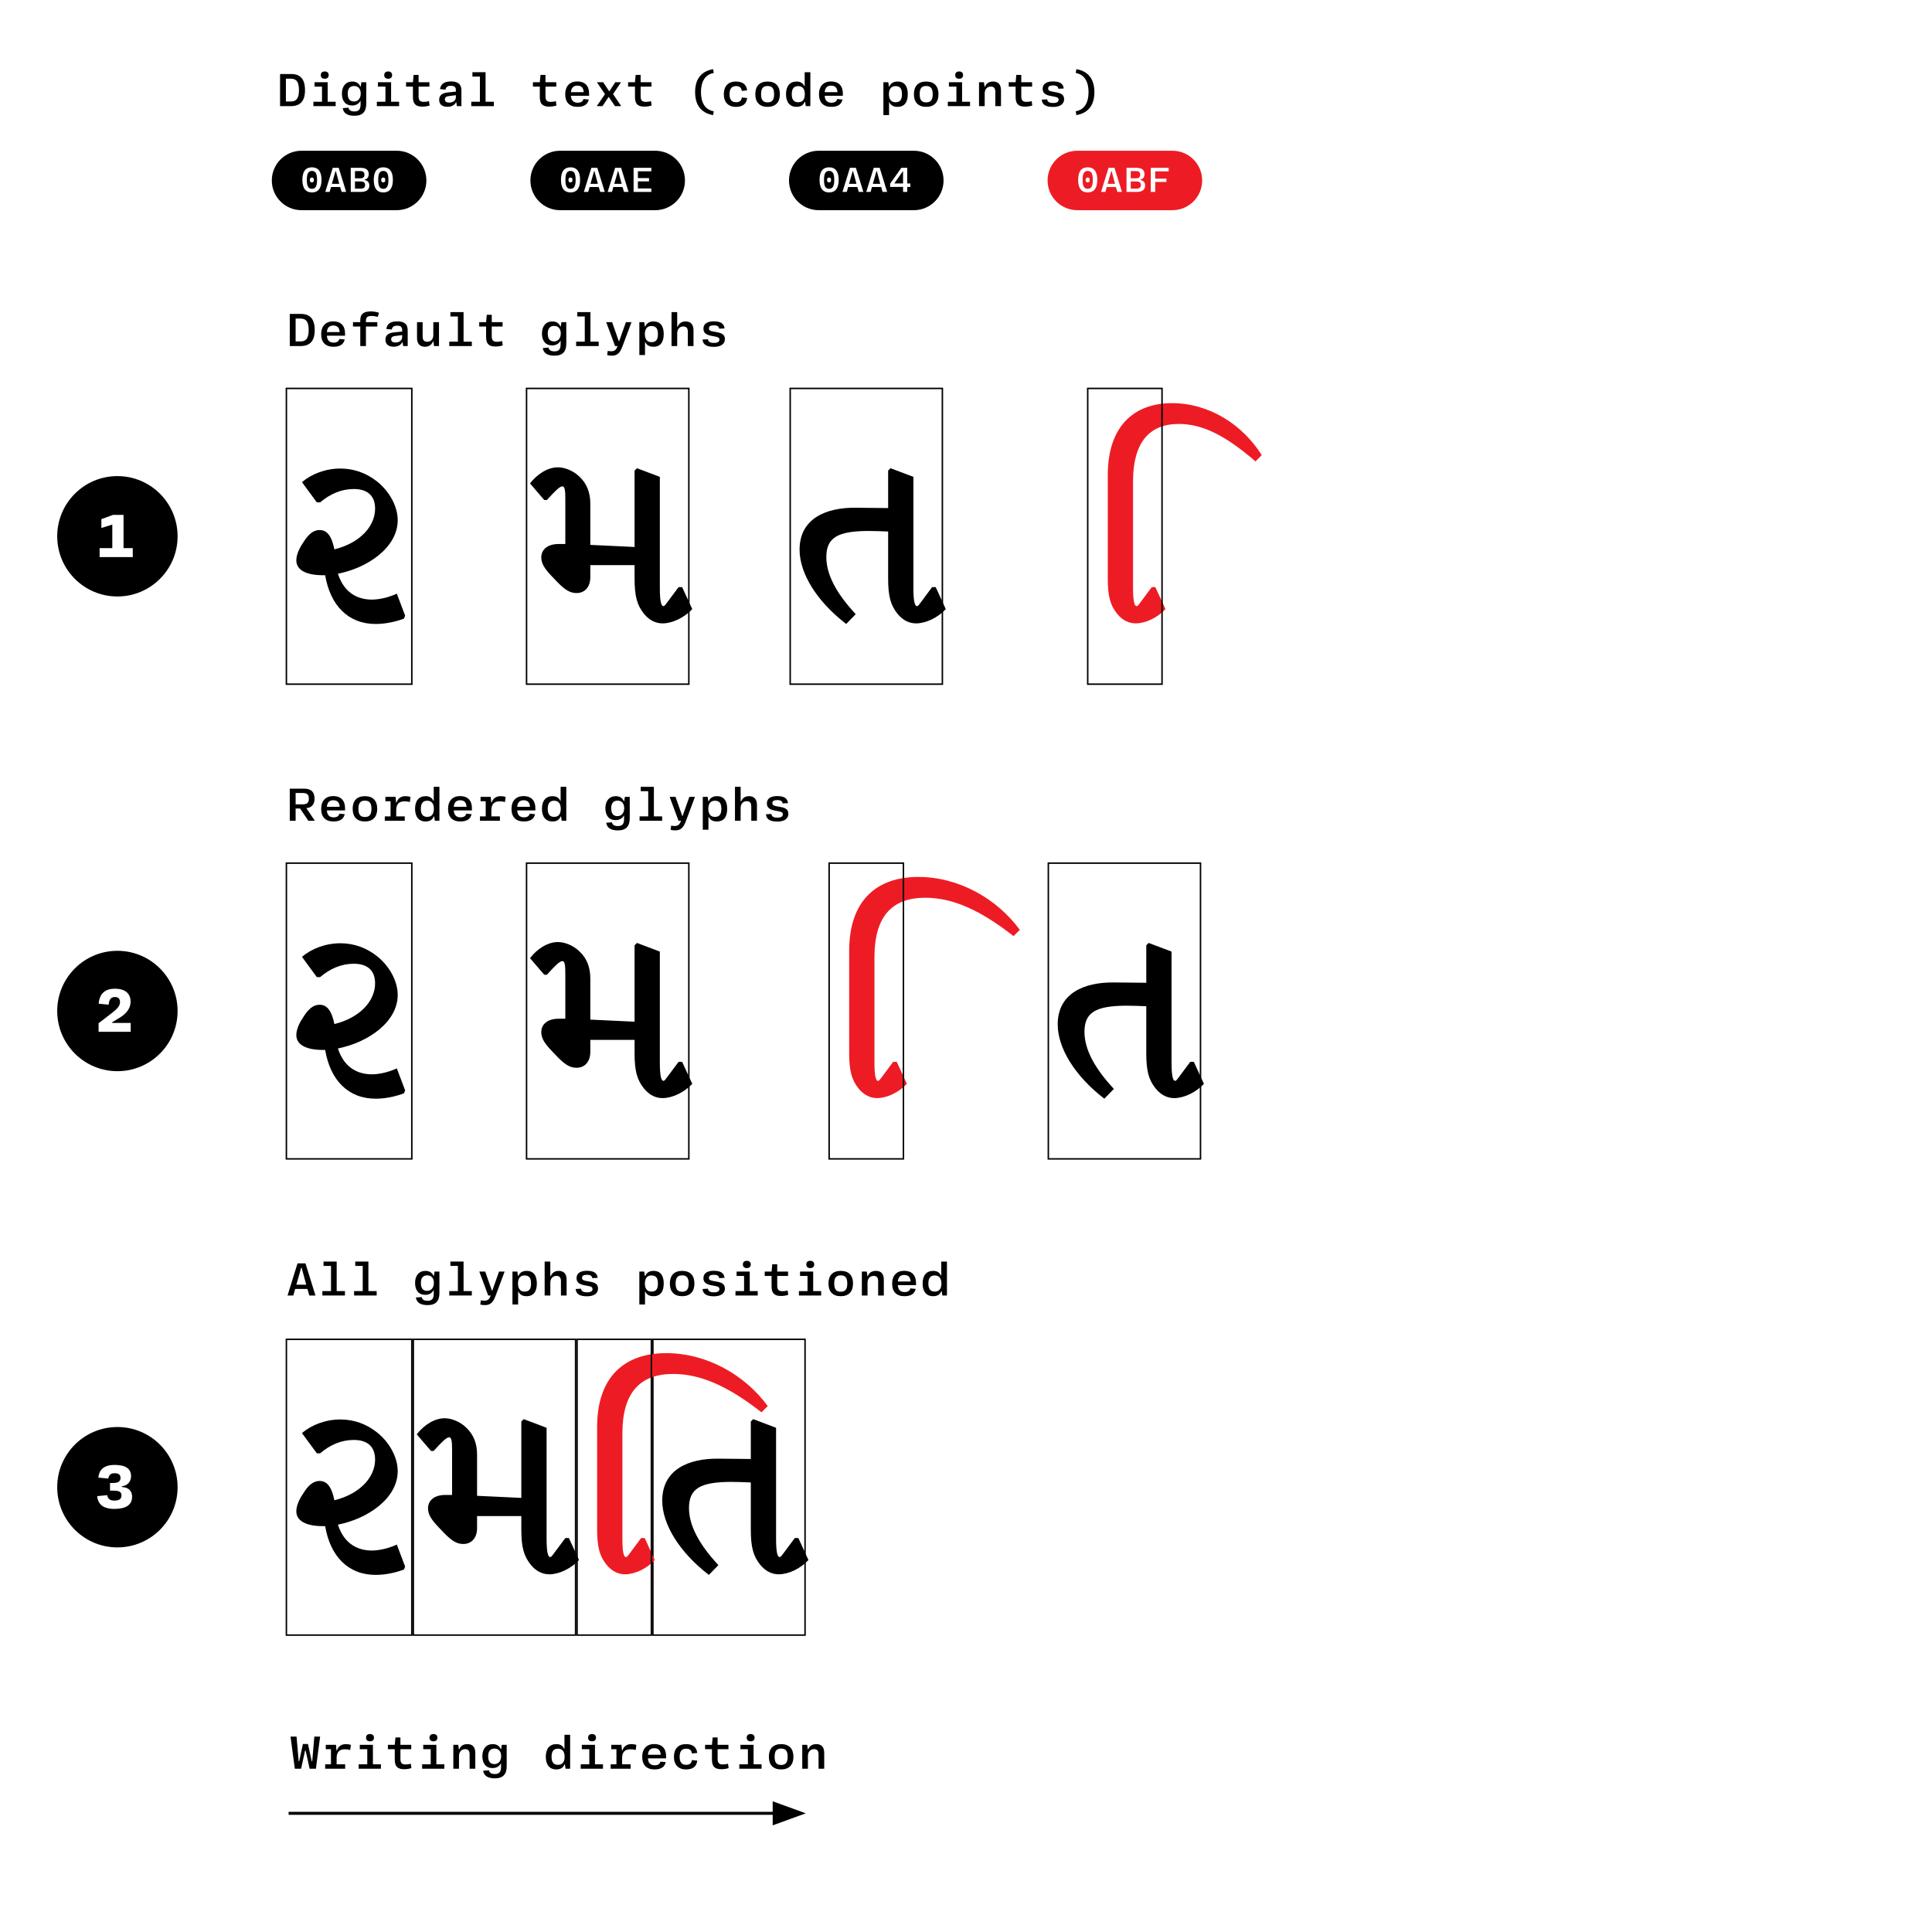 <?xml version="1.0" encoding="UTF-8"?>
<svg xmlns="http://www.w3.org/2000/svg" xmlns:xlink="http://www.w3.org/1999/xlink" width="650pt" height="650pt" viewBox="0 0 650 650" version="1.1">
<defs>
<g>
<symbol overflow="visible" id="glyph0-0">
<path style="stroke:none;" d="M 1.219 0 L 6.781 0 L 6.781 -8.109 L 1.219 -8.109 Z M 3.984 -4.531 L 2.141 -7.562 L 5.859 -7.562 Z M 1.828 -1.016 L 1.828 -7.078 L 3.641 -4.031 Z M 6.172 -1.016 L 4.328 -4.062 L 6.172 -7.078 Z M 2.141 -0.547 L 4.016 -3.594 L 5.859 -0.547 Z M 2.141 -0.547 "/>
</symbol>
<symbol overflow="visible" id="glyph0-1">
<path style="stroke:none;" d="M 4 0.172 C 6.047 0.172 7.219 -1.172 7.219 -4.062 C 7.219 -6.938 6.047 -8.281 4 -8.281 C 1.938 -8.281 0.781 -6.938 0.781 -4.062 C 0.781 -1.172 1.938 0.172 4 0.172 Z M 4 -1.047 C 2.75 -1.047 2.281 -1.984 2.281 -4.062 C 2.281 -6.125 2.75 -7.062 4 -7.062 C 5.234 -7.062 5.719 -6.125 5.719 -4.062 C 5.719 -1.984 5.234 -1.047 4 -1.047 Z M 3.984 -3.203 C 4.453 -3.203 4.656 -3.516 4.656 -4.016 C 4.656 -4.531 4.453 -4.844 3.984 -4.844 C 3.5 -4.844 3.297 -4.531 3.297 -4.016 C 3.297 -3.516 3.5 -3.203 3.984 -3.203 Z M 3.984 -3.203 "/>
</symbol>
<symbol overflow="visible" id="glyph0-2">
<path style="stroke:none;" d="M 5.984 0 L 7.516 0 L 5 -8.109 L 3 -8.109 L 0.484 0 L 1.938 0 L 2.406 -1.656 L 5.484 -1.656 Z M 2.703 -2.734 L 3.922 -6.984 L 4.047 -6.984 L 5.188 -2.734 Z M 2.703 -2.734 "/>
</symbol>
<symbol overflow="visible" id="glyph0-3">
<path style="stroke:none;" d="M 5.719 -4 L 5.719 -4.156 C 6.625 -4.328 7.094 -4.984 7.094 -6.016 C 7.094 -7.328 6.281 -8.109 4.406 -8.109 L 1.047 -8.109 L 1.047 0 L 4.469 0 C 6.359 0 7.297 -0.781 7.297 -2.125 C 7.297 -3.328 6.641 -3.828 5.719 -4 Z M 2.469 -7.016 L 4.25 -7.016 C 5.234 -7.016 5.656 -6.609 5.656 -5.797 C 5.656 -5.016 5.234 -4.578 4.25 -4.578 L 2.469 -4.578 Z M 2.469 -1.109 L 2.469 -3.531 L 4.312 -3.531 C 5.359 -3.531 5.875 -3.188 5.875 -2.328 C 5.875 -1.453 5.359 -1.109 4.312 -1.109 Z M 2.469 -1.109 "/>
</symbol>
<symbol overflow="visible" id="glyph0-4">
<path style="stroke:none;" d="M 7.234 -6.922 L 7.234 -8.109 L 1.203 -8.109 L 1.203 0 L 2.688 0 L 2.688 -3.359 L 6.469 -3.359 L 6.469 -4.469 L 2.688 -4.469 L 2.688 -6.922 Z M 7.234 -6.922 "/>
</symbol>
<symbol overflow="visible" id="glyph0-5">
<path style="stroke:none;" d="M 7.172 -6.938 L 7.172 -8.109 L 1.203 -8.109 L 1.203 0 L 7.172 0 L 7.172 -1.172 L 2.656 -1.172 L 2.656 -3.547 L 6.391 -3.547 L 6.391 -4.656 L 2.656 -4.656 L 2.656 -6.938 Z M 7.172 -6.938 "/>
</symbol>
<symbol overflow="visible" id="glyph0-6">
<path style="stroke:none;" d="M 4.859 0 L 6.266 0 L 6.266 -1.688 L 7.312 -1.688 L 7.312 -2.844 L 6.266 -2.844 L 6.266 -8.109 L 4.281 -8.109 L 0.516 -2.781 L 0.516 -1.688 L 4.859 -1.688 Z M 1.969 -2.844 L 1.969 -2.938 L 4.766 -6.922 L 4.859 -6.922 L 4.859 -2.844 Z M 1.969 -2.844 "/>
</symbol>
<symbol overflow="visible" id="glyph1-0">
<path style="stroke:none;" d="M 6.406 -51.5 L 6.406 0 L 57.906 0 L 57.906 -51.5 Z M 48.406 -13.5 L 44.203 -9.406 L 32.094 -22.203 L 20 -9.406 L 15.703 -13.703 L 28.5 -25.797 L 15.906 -38.094 L 20.094 -42.203 L 32.203 -29.406 L 44.297 -42.203 L 48.594 -37.906 L 35.797 -25.797 Z M 48.406 -13.5 "/>
</symbol>
<symbol overflow="visible" id="glyph1-1">
<path style="stroke:none;" d="M 12 -15.203 C 12.203 -15.203 12.5 -15.203 12.797 -15.203 C 14.5 -5.094 20.5 1.203 29.797 1.203 C 32.703 1.203 36.094 0.594 39.297 -0.594 L 39.703 -1.594 L 36.906 -9 C 34.594 -7.906 31.297 -7 28.5 -7 C 24.297 -7 19.297 -8.797 17.094 -15.703 C 27.203 -17.703 37.203 -24.594 37.203 -33.703 C 37.203 -38.406 34.406 -43.406 30.297 -46.703 C 26.797 -49.5 22.594 -51.094 17.906 -51.094 C 13 -51.094 8.203 -49.297 5 -46.5 L 10 -39.703 L 11.094 -39.703 C 14.5 -42.594 18.297 -44.203 22.406 -44.203 C 27.094 -44.203 29.594 -41.906 29.594 -37.594 C 29.594 -31.797 24.703 -26.094 15.906 -23.906 C 14.906 -28.797 13.203 -30.406 10.906 -30.406 C 8.797 -30.406 7.203 -28.906 5.797 -26.797 L 5.094 -25.703 C 3.703 -23.594 3.094 -21.594 3.094 -20.203 C 3.094 -16.906 6.5 -15.203 12 -15.203 Z M 12 -15.203 "/>
</symbol>
<symbol overflow="visible" id="glyph1-2">
<path style="stroke:none;" d="M 25.797 -30.094 C 28 -30.094 30.406 -30 32.703 -29.906 L 32.703 -14.094 C 32.703 -8.203 33.5 -5.203 35.797 -2.297 C 37.797 0.203 40.094 1 42.094 1 C 45.406 1 49.406 -0.906 52.094 -3.797 L 48.703 -11.203 L 47.5 -11.203 L 43.703 -6.094 C 43.203 -5.406 42.797 -4.797 42.406 -4.797 C 41.703 -4.797 41.203 -6.297 41.203 -10.906 L 41.203 -48.297 L 33.5 -51.203 L 32.703 -50.406 L 32.703 -37.797 L 21.703 -37.906 C 11.703 -38 2.906 -34.203 2.906 -23.797 C 2.906 -15.797 8.703 -6.406 18.594 1.203 L 21.797 -2.094 C 15.094 -9.297 11.906 -15.594 11.906 -21.297 C 11.906 -27.906 15.797 -30 25.797 -30.094 Z M 25.797 -30.094 "/>
</symbol>
<symbol overflow="visible" id="glyph1-3">
<path style="stroke:none;" d=""/>
</symbol>
<symbol overflow="visible" id="glyph1-4">
<path style="stroke:none;" d="M 15 -10.906 L 15 -46.797 C 15 -59.906 20.5 -66.094 30.406 -66.094 C 38.297 -66.094 46 -62.297 56.203 -53.5 L 58.297 -55.594 C 51.906 -65.797 40.703 -73.094 28.094 -73.094 C 15.297 -73.094 6.5 -65.297 6.5 -48.906 L 6.5 -14.094 C 6.5 -8.203 7.297 -5.203 9.594 -2.297 C 11.594 0.203 13.906 1 15.906 1 C 19.203 1 23.203 -0.906 25.906 -3.797 L 22.5 -11.203 L 21.297 -11.203 L 17.5 -6.094 C 17 -5.406 16.594 -4.797 16.203 -4.797 C 15.5 -4.797 15 -6.297 15 -10.906 Z M 15 -10.906 "/>
</symbol>
<symbol overflow="visible" id="glyph1-5">
<path style="stroke:none;" d="M 16.594 -9.203 C 19.297 -9.203 21.203 -11.203 21.203 -14.5 L 21.203 -18.594 L 36.094 -18.594 L 36.094 -14.094 C 36.094 -8.203 36.906 -5.203 39.203 -2.297 C 41.203 0.203 43.5 1 45.5 1 C 48.797 1 52.797 -0.906 55.5 -3.797 L 52.094 -11.203 L 50.906 -11.203 L 47.094 -6.094 C 46.594 -5.406 46.203 -4.797 45.797 -4.797 C 45.094 -4.797 44.594 -6.297 44.594 -10.906 L 44.594 -48.297 L 36.906 -51.203 L 36.094 -50.406 L 36.094 -24.703 C 31.406 -24.906 26.094 -25.203 21.203 -25.406 L 21.203 -39.297 C 21.203 -42.906 20.094 -46 17.5 -48.406 C 15.406 -50.406 12.594 -51.5 10.297 -51.5 C 6.906 -51.5 3.406 -49.297 0.906 -46.094 L 5.703 -40.5 L 6.594 -40.5 C 9.297 -43.5 10.906 -45.094 11.797 -45.094 C 12.594 -45.094 12.797 -43.797 12.797 -41 L 12.797 -25.703 C 12 -25.703 11.297 -25.703 10.594 -25.703 C 6.5 -25.703 4.703 -23.594 4.703 -21.203 C 4.703 -19 6 -17.203 8.297 -14.797 L 10.297 -12.703 C 12.906 -10.094 14.5 -9.203 16.594 -9.203 Z M 16.594 -9.203 "/>
</symbol>
<symbol overflow="visible" id="glyph1-6">
<path style="stroke:none;" d="M 15 -10.906 L 15 -46.406 C 15 -60 20.797 -66.406 32.094 -66.406 C 41.094 -66.406 50.297 -62.5 61.797 -53.5 L 63.906 -55.594 C 56.297 -66 43.5 -73.406 29.703 -73.406 C 15.797 -73.406 6.5 -65.5 6.5 -48.594 L 6.5 -14.094 C 6.5 -8.297 7.297 -5.203 9.594 -2.297 C 11.594 0.203 13.906 1 15.906 1 C 19.203 1 23.203 -0.906 25.906 -3.797 L 22.5 -11.203 L 21.297 -11.203 L 17.5 -6.094 C 17 -5.406 16.594 -4.797 16.203 -4.797 C 15.5 -4.797 15 -6.297 15 -10.906 Z M 15 -10.906 "/>
</symbol>
<symbol overflow="visible" id="glyph2-0">
<path style="stroke:none;" d="M 1.625 0 L 9.047 0 L 9.047 -10.812 L 1.625 -10.812 Z M 5.297 -6.031 L 2.859 -10.094 L 7.812 -10.094 Z M 2.438 -1.359 L 2.438 -9.438 L 4.859 -5.375 Z M 8.234 -1.359 L 5.781 -5.422 L 8.234 -9.438 Z M 2.859 -0.734 L 5.344 -4.781 L 7.812 -0.734 Z M 2.859 -0.734 "/>
</symbol>
<symbol overflow="visible" id="glyph2-1">
<path style="stroke:none;" d="M 5.125 -10.812 L 1.391 -10.812 L 1.391 0 L 4.969 0 C 8.188 0 9.781 -1.688 9.781 -5.391 C 9.781 -9.156 8.172 -10.812 5.125 -10.812 Z M 4.969 -1.562 L 3.359 -1.562 L 3.359 -9.25 L 4.969 -9.25 C 6.812 -9.25 7.75 -8.297 7.75 -5.391 C 7.75 -2.516 6.812 -1.562 4.969 -1.562 Z M 4.969 -1.562 "/>
</symbol>
<symbol overflow="visible" id="glyph2-2">
<path style="stroke:none;" d="M 9.312 -3.484 L 9.312 -4.281 C 9.312 -6.844 7.875 -8.312 5.344 -8.312 C 2.797 -8.312 1.281 -6.703 1.281 -4 C 1.281 -1.25 2.766 0.234 5.406 0.234 C 7.766 0.234 8.828 -0.672 9.203 -2.219 L 7.422 -2.391 C 7.156 -1.547 6.578 -1.156 5.453 -1.156 C 4.125 -1.156 3.297 -1.891 3.203 -3.484 Z M 5.359 -6.906 C 6.719 -6.906 7.422 -6.188 7.5 -4.703 L 3.203 -4.703 C 3.344 -6.219 4.062 -6.906 5.359 -6.906 Z M 5.359 -6.906 "/>
</symbol>
<symbol overflow="visible" id="glyph2-3">
<path style="stroke:none;" d="M 7.531 -10.125 C 8.234 -10.125 9.031 -10 9.656 -9.812 L 10.047 -11.203 C 9.281 -11.484 8.188 -11.656 7.359 -11.656 C 4.812 -11.656 3.766 -10.75 3.766 -8.641 L 3.766 -8.047 L 1.312 -8.047 L 1.312 -6.578 L 3.766 -6.578 L 3.766 0 L 5.672 0 L 5.672 -6.578 L 9.5 -6.578 L 9.5 -8.047 L 5.672 -8.047 L 5.672 -8.438 C 5.672 -9.609 6.125 -10.125 7.531 -10.125 Z M 7.531 -10.125 "/>
</symbol>
<symbol overflow="visible" id="glyph2-4">
<path style="stroke:none;" d="M 4.344 0.219 C 5.812 0.219 6.703 -0.375 7.203 -1.25 L 7.344 -1.25 L 7.516 0 L 9.047 0 L 9.047 -5.297 C 9.047 -7.375 7.938 -8.312 5.516 -8.312 C 3.047 -8.312 2.109 -7.297 1.844 -5.75 L 3.688 -5.562 C 3.859 -6.391 4.312 -6.859 5.469 -6.859 C 6.672 -6.859 7.188 -6.406 7.188 -5.406 L 7.188 -4.891 L 4.344 -4.594 C 2.359 -4.359 1.562 -3.5 1.562 -2.109 C 1.562 -0.594 2.594 0.219 4.344 0.219 Z M 4.938 -1.203 C 3.969 -1.203 3.484 -1.578 3.484 -2.266 C 3.484 -2.906 3.875 -3.297 4.922 -3.406 L 7.188 -3.688 L 7.188 -3.094 C 7.188 -1.969 6.328 -1.203 4.938 -1.203 Z M 4.938 -1.203 "/>
</symbol>
<symbol overflow="visible" id="glyph2-5">
<path style="stroke:none;" d="M 4.203 0.234 C 5.609 0.234 6.438 -0.469 6.891 -1.547 L 7.031 -1.547 L 7.234 0 L 8.906 0 L 8.906 -8.047 L 7 -8.047 L 7 -3.75 C 7 -2.359 6.234 -1.453 4.953 -1.453 C 3.859 -1.453 3.406 -2.031 3.406 -3.219 L 3.406 -8.047 L 1.516 -8.047 L 1.516 -2.766 C 1.516 -0.891 2.359 0.234 4.203 0.234 Z M 4.203 0.234 "/>
</symbol>
<symbol overflow="visible" id="glyph2-6">
<path style="stroke:none;" d="M 1.688 0 L 9.281 0 L 9.281 -1.484 L 6.5 -1.484 L 6.5 -11.422 L 2.078 -11.422 L 2.078 -9.953 L 4.594 -9.953 L 4.594 -1.484 L 1.688 -1.484 Z M 1.688 0 "/>
</symbol>
<symbol overflow="visible" id="glyph2-7">
<path style="stroke:none;" d="M 5.312 -6.578 L 8.953 -6.578 L 8.953 -8.047 L 5.312 -8.047 L 5.312 -10.516 L 3.641 -10.516 L 3.406 -8.047 L 1.094 -8.047 L 1.094 -6.578 L 3.406 -6.578 L 3.406 -3.109 C 3.406 -0.906 4.203 0.156 6.547 0.156 C 7.469 0.156 8.328 0.016 9.016 -0.219 L 8.797 -1.703 C 8.328 -1.531 7.688 -1.438 7.047 -1.438 C 5.766 -1.438 5.312 -2 5.312 -3.312 Z M 5.312 -6.578 "/>
</symbol>
<symbol overflow="visible" id="glyph2-8">
<path style="stroke:none;" d=""/>
</symbol>
<symbol overflow="visible" id="glyph2-9">
<path style="stroke:none;" d="M 5.062 3.234 C 7.859 3.234 9.047 1.828 9.047 -0.859 L 9.047 -8.047 L 7.406 -8.047 L 7.188 -6.594 L 7.062 -6.594 C 6.672 -7.531 5.844 -8.281 4.359 -8.281 C 2.156 -8.281 0.859 -6.672 0.859 -4.25 C 0.859 -1.75 2.062 -0.219 4.297 -0.219 C 5.766 -0.219 6.641 -0.969 7.078 -1.781 L 7.141 -1.781 L 7.141 -0.609 C 7.141 1.062 6.547 1.781 5.062 1.781 C 3.75 1.781 3.234 1.281 3.062 0.516 L 1.141 0.672 C 1.359 2.297 2.594 3.234 5.062 3.234 Z M 4.938 -1.562 C 3.531 -1.562 2.812 -2.406 2.812 -4.234 C 2.812 -5.859 3.531 -6.781 4.938 -6.781 C 6.469 -6.781 7.188 -5.688 7.188 -4.234 C 7.188 -2.766 6.406 -1.562 4.938 -1.562 Z M 4.938 -1.562 "/>
</symbol>
<symbol overflow="visible" id="glyph2-10">
<path style="stroke:none;" d="M 7.766 -8.047 L 5.5 -1.656 L 5.359 -1.656 L 3.109 -8.047 L 1.125 -8.047 L 4.125 0 L 4.953 0 C 4.516 1.312 3.906 1.75 2.828 1.75 C 2.453 1.75 2 1.703 1.641 1.625 L 1.453 3.047 C 1.844 3.156 2.5 3.234 3.031 3.234 C 5.016 3.234 5.844 2.125 6.641 0 L 9.641 -8.047 Z M 7.766 -8.047 "/>
</symbol>
<symbol overflow="visible" id="glyph2-11">
<path style="stroke:none;" d="M 1.609 3.016 L 3.516 3.016 L 3.516 -1.312 L 3.609 -1.312 C 4.047 -0.406 4.797 0.234 6.359 0.234 C 8.734 0.234 9.812 -1.359 9.812 -4.031 C 9.812 -6.688 8.734 -8.281 6.375 -8.281 C 4.844 -8.281 4.047 -7.594 3.609 -6.594 L 3.469 -6.594 L 3.25 -8.047 L 1.609 -8.047 Z M 5.656 -1.312 C 4.125 -1.312 3.469 -2.438 3.469 -4.031 C 3.469 -5.609 4.125 -6.75 5.656 -6.75 C 7.266 -6.75 7.859 -5.859 7.859 -4.031 C 7.859 -2.188 7.266 -1.312 5.656 -1.312 Z M 5.656 -1.312 "/>
</symbol>
<symbol overflow="visible" id="glyph2-12">
<path style="stroke:none;" d="M 1.766 0 L 3.672 0 L 3.672 -4.281 C 3.672 -5.703 4.5 -6.594 5.734 -6.594 C 6.812 -6.594 7.25 -5.969 7.25 -4.844 L 7.25 0 L 9.156 0 L 9.156 -5.297 C 9.156 -7.172 8.297 -8.281 6.516 -8.281 C 5.062 -8.281 4.266 -7.547 3.812 -6.516 L 3.672 -6.516 L 3.672 -11.422 L 1.766 -11.422 Z M 1.766 0 "/>
</symbol>
<symbol overflow="visible" id="glyph2-13">
<path style="stroke:none;" d="M 5.375 0.266 C 7.734 0.266 9.047 -0.734 9.047 -2.328 C 9.047 -3.75 8.156 -4.312 6.594 -4.609 L 4.938 -4.922 C 3.953 -5.109 3.672 -5.375 3.672 -5.953 C 3.672 -6.641 4.203 -6.969 5.312 -6.969 C 6.531 -6.969 7.031 -6.578 7.125 -5.844 L 8.938 -5.938 C 8.734 -7.578 7.625 -8.312 5.297 -8.312 C 3.031 -8.312 1.828 -7.438 1.828 -5.844 C 1.828 -4.516 2.609 -3.828 4.359 -3.469 L 5.922 -3.172 C 6.766 -3 7.203 -2.812 7.203 -2.156 C 7.203 -1.438 6.578 -1.062 5.391 -1.062 C 3.984 -1.062 3.453 -1.469 3.344 -2.297 L 1.531 -2.188 C 1.641 -0.562 2.812 0.266 5.375 0.266 Z M 5.375 0.266 "/>
</symbol>
<symbol overflow="visible" id="glyph2-14">
<path style="stroke:none;" d="M 4.859 -4.125 L 7.641 0 L 9.828 0 L 6.969 -4.25 C 8.766 -4.406 9.719 -5.516 9.719 -7.453 C 9.719 -9.703 8.578 -10.812 6.172 -10.812 L 1.391 -10.812 L 1.391 0 L 3.359 0 L 3.359 -4.125 Z M 5.719 -9.344 C 7.234 -9.344 7.812 -8.828 7.812 -7.422 C 7.812 -6.047 7.188 -5.531 5.688 -5.531 L 3.359 -5.531 L 3.359 -9.344 Z M 5.719 -9.344 "/>
</symbol>
<symbol overflow="visible" id="glyph2-15">
<path style="stroke:none;" d="M 5.328 0.234 C 8.031 0.234 9.469 -1.312 9.469 -4.031 C 9.469 -6.75 8.031 -8.281 5.328 -8.281 C 2.641 -8.281 1.203 -6.75 1.203 -4.031 C 1.203 -1.312 2.641 0.234 5.328 0.234 Z M 5.328 -1.266 C 3.766 -1.266 3.141 -2.141 3.141 -4.031 C 3.141 -5.922 3.766 -6.781 5.328 -6.781 C 6.891 -6.781 7.531 -5.922 7.531 -4.031 C 7.531 -2.141 6.891 -1.266 5.328 -1.266 Z M 5.328 -1.266 "/>
</symbol>
<symbol overflow="visible" id="glyph2-16">
<path style="stroke:none;" d="M 1.344 0 L 8.062 0 L 8.062 -1.484 L 5.188 -1.484 L 5.188 -3.5 C 5.188 -5.562 6.047 -6.547 8.016 -6.547 C 8.641 -6.547 9.219 -6.453 9.766 -6.312 L 9.984 -8.031 C 9.484 -8.188 8.922 -8.281 8.312 -8.281 C 6.734 -8.281 5.766 -7.516 5.281 -6.141 L 5.156 -6.141 L 4.969 -8.047 L 1.547 -8.047 L 1.547 -6.578 L 3.281 -6.578 L 3.281 -1.484 L 1.344 -1.484 Z M 1.344 0 "/>
</symbol>
<symbol overflow="visible" id="glyph2-17">
<path style="stroke:none;" d="M 4.406 0.234 C 5.922 0.234 6.734 -0.422 7.156 -1.469 L 7.281 -1.469 L 7.516 0 L 9.047 0 L 9.047 -11.422 L 7.141 -11.422 L 7.141 -6.734 L 7.016 -6.734 C 6.594 -7.719 5.703 -8.281 4.422 -8.281 C 2.109 -8.281 0.859 -6.688 0.859 -4.031 C 0.859 -1.375 2.094 0.234 4.406 0.234 Z M 4.953 -1.312 C 3.5 -1.312 2.797 -2.188 2.797 -4.016 C 2.797 -5.859 3.5 -6.75 4.938 -6.75 C 6.562 -6.75 7.188 -5.609 7.188 -4.016 C 7.188 -2.422 6.562 -1.312 4.953 -1.312 Z M 4.953 -1.312 "/>
</symbol>
<symbol overflow="visible" id="glyph2-18">
<path style="stroke:none;" d="M 7.969 0 L 10.031 0 L 6.672 -10.812 L 4 -10.812 L 0.641 0 L 2.578 0 L 3.203 -2.203 L 7.328 -2.203 Z M 3.609 -3.641 L 5.219 -9.312 L 5.391 -9.312 L 6.922 -3.641 Z M 3.609 -3.641 "/>
</symbol>
<symbol overflow="visible" id="glyph2-19">
<path style="stroke:none;" d="M 5.766 -9.219 C 6.547 -9.219 7.078 -9.641 7.078 -10.453 C 7.078 -11.25 6.547 -11.672 5.766 -11.672 C 4.922 -11.672 4.422 -11.25 4.422 -10.453 C 4.422 -9.641 4.922 -9.219 5.766 -9.219 Z M 1.938 0 L 9.422 0 L 9.422 -1.484 L 6.734 -1.484 L 6.734 -8.047 L 2.312 -8.047 L 2.312 -6.578 L 4.828 -6.578 L 4.828 -1.484 L 1.938 -1.484 Z M 1.938 0 "/>
</symbol>
<symbol overflow="visible" id="glyph2-20">
<path style="stroke:none;" d="M 1.766 0 L 3.672 0 L 3.672 -4.266 C 3.672 -5.688 4.5 -6.594 5.75 -6.594 C 6.781 -6.594 7.25 -6.016 7.25 -4.797 L 7.25 0 L 9.156 0 L 9.156 -5.281 C 9.156 -7.234 8.297 -8.281 6.5 -8.281 C 5.031 -8.281 4.156 -7.578 3.766 -6.516 L 3.641 -6.516 L 3.422 -8.047 L 1.766 -8.047 Z M 1.766 0 "/>
</symbol>
<symbol overflow="visible" id="glyph2-21">
<path style="stroke:none;" d="M 1.219 0 L 3.141 0 L 5.172 -3.062 L 5.297 -3.062 L 7.359 0 L 9.453 0 L 6.703 -4.062 L 9.391 -8.047 L 7.453 -8.047 L 5.5 -5.062 L 5.359 -5.062 L 3.375 -8.047 L 1.266 -8.047 L 3.984 -4.047 Z M 1.219 0 "/>
</symbol>
<symbol overflow="visible" id="glyph2-22">
<path style="stroke:none;" d="M 2.297 -4.719 C 2.297 -0.828 3.922 2.234 8.359 3.016 L 8.562 1.719 C 5.5 1.188 4.266 -1.391 4.266 -4.719 C 4.266 -8.047 5.5 -10.625 8.562 -11.156 L 8.359 -12.453 C 3.922 -11.672 2.297 -8.609 2.297 -4.719 Z M 2.297 -4.719 "/>
</symbol>
<symbol overflow="visible" id="glyph2-23">
<path style="stroke:none;" d="M 5.344 0.234 C 7.781 0.234 8.922 -0.859 9.125 -2.734 L 7.344 -2.922 C 7.188 -1.875 6.641 -1.312 5.391 -1.312 C 3.891 -1.312 3.203 -2.25 3.203 -4 C 3.203 -5.828 3.891 -6.75 5.406 -6.75 C 6.641 -6.75 7.188 -6.203 7.344 -5.125 L 9.125 -5.312 C 8.906 -7.125 7.812 -8.281 5.344 -8.281 C 2.766 -8.281 1.281 -6.734 1.281 -4 C 1.281 -1.344 2.781 0.234 5.344 0.234 Z M 5.344 0.234 "/>
</symbol>
<symbol overflow="visible" id="glyph2-24">
<path style="stroke:none;" d="M 2.5 -12.453 L 2.297 -11.156 C 5.359 -10.625 6.594 -8.047 6.594 -4.719 C 6.594 -1.391 5.359 1.188 2.297 1.719 L 2.5 3.016 C 6.938 2.234 8.562 -0.828 8.562 -4.719 C 8.562 -8.609 6.938 -11.672 2.5 -12.453 Z M 2.5 -12.453 "/>
</symbol>
<symbol overflow="visible" id="glyph2-25">
<path style="stroke:none;" d="M 1.797 0 L 3.906 0 L 5.266 -6.141 L 5.422 -6.141 L 6.781 0 L 8.891 0 L 10.312 -10.812 L 8.359 -10.812 L 7.656 -2.531 L 7.484 -2.531 L 6.219 -8.312 L 4.516 -8.312 L 3.266 -2.531 L 3.094 -2.531 L 2.375 -10.812 L 0.359 -10.812 Z M 1.797 0 "/>
</symbol>
<symbol overflow="visible" id="glyph3-0">
<path style="stroke:none;" d="M 2.125 0 L 11.875 0 L 11.875 -14.203 L 2.125 -14.203 Z M 6.953 -7.922 L 3.75 -13.234 L 10.25 -13.234 Z M 3.188 -1.781 L 3.188 -12.375 L 6.375 -7.062 Z M 10.812 -1.781 L 7.578 -7.125 L 10.812 -12.375 Z M 3.75 -0.953 L 7.016 -6.281 L 10.25 -0.953 Z M 3.75 -0.953 "/>
</symbol>
<symbol overflow="visible" id="glyph3-1">
<path style="stroke:none;" d="M 1.766 -3.016 L 1.766 0 L 12.922 0 L 12.922 -3.016 L 9.812 -3.016 L 9.812 -14.203 L 6.266 -14.203 C 4.906 -13.719 3.703 -13.234 2.359 -12.766 L 2.359 -9.797 C 3.641 -10.172 4.766 -10.547 6.031 -10.938 L 6.031 -3.016 Z M 1.766 -3.016 "/>
</symbol>
<symbol overflow="visible" id="glyph3-2">
<path style="stroke:none;" d="M 1.422 0 L 12.219 0 L 12.219 -2.984 L 6.016 -2.984 L 6.016 -3.234 L 8.438 -4.703 C 10.484 -5.906 12.188 -7.703 12.188 -10.125 C 12.188 -12.875 10.391 -14.5 6.906 -14.5 C 3.062 -14.5 1.672 -12.266 1.438 -9.453 L 4.812 -9.125 C 4.953 -10.672 5.406 -11.703 6.891 -11.703 C 8.078 -11.703 8.625 -11.094 8.625 -9.984 C 8.625 -8.625 7.547 -7.625 5.766 -6.234 L 1.422 -2.891 Z M 1.422 0 "/>
</symbol>
<symbol overflow="visible" id="glyph3-3">
<path style="stroke:none;" d="M 6.719 0.297 C 10.656 0.297 12.688 -1.062 12.688 -3.766 C 12.688 -6.141 11.016 -7.016 9.266 -7.047 L 9.266 -7.328 C 10.875 -7.484 12.344 -8.625 12.344 -10.703 C 12.344 -13.266 10.453 -14.5 6.844 -14.5 C 3.078 -14.5 1.625 -12.812 1.312 -10.234 L 4.688 -9.906 C 4.906 -11.141 5.531 -11.703 6.812 -11.703 C 8.062 -11.703 8.797 -11.281 8.797 -10.125 C 8.797 -8.875 7.828 -8.422 6.266 -8.422 L 5.266 -8.422 L 5.266 -5.844 L 6.297 -5.844 C 8.062 -5.844 9.125 -5.578 9.125 -4.266 C 9.125 -2.984 8.234 -2.5 6.719 -2.5 C 5.234 -2.5 4.547 -3.078 4.312 -4.328 L 0.953 -4 C 1.188 -1.266 2.969 0.297 6.719 0.297 Z M 6.719 0.297 "/>
</symbol>
</g>
</defs>
<g id="surface1">
<rect x="0" y="0" width="650" height="650" style="fill:rgb(100%,100%,100%);fill-opacity:1;stroke:none;"/>
<path style=" stroke:none;fill-rule:nonzero;fill:rgb(92.899%,10.999%,14.099%);fill-opacity:1;" d="M 362.449 50.715 C 356.926 50.715 352.449 55.191 352.449 60.715 C 352.449 66.238 356.926 70.715 362.449 70.715 L 394.449 70.715 C 399.973 70.715 404.449 66.238 404.449 60.715 C 404.449 55.191 399.973 50.715 394.449 50.715 Z M 362.449 50.715 "/>
<g style="fill:rgb(100%,100%,100%);fill-opacity:1;">
  <use xlink:href="#glyph0-1" x="361.95" y="64.571"/>
  <use xlink:href="#glyph0-2" x="369.954" y="64.571"/>
  <use xlink:href="#glyph0-3" x="377.958" y="64.571"/>
  <use xlink:href="#glyph0-4" x="385.962" y="64.571"/>
</g>
<path style=" stroke:none;fill-rule:nonzero;fill:rgb(0%,0%,0%);fill-opacity:1;" d="M 188.449 50.715 C 182.926 50.715 178.449 55.191 178.449 60.715 C 178.449 66.238 182.926 70.715 188.449 70.715 L 220.449 70.715 C 225.973 70.715 230.449 66.238 230.449 60.715 C 230.449 55.191 225.973 50.715 220.449 50.715 Z M 188.449 50.715 "/>
<g style="fill:rgb(100%,100%,100%);fill-opacity:1;">
  <use xlink:href="#glyph0-1" x="187.95" y="64.571"/>
  <use xlink:href="#glyph0-2" x="195.954" y="64.571"/>
  <use xlink:href="#glyph0-2" x="203.958" y="64.571"/>
  <use xlink:href="#glyph0-5" x="211.962" y="64.571"/>
</g>
<path style=" stroke:none;fill-rule:nonzero;fill:rgb(0%,0%,0%);fill-opacity:1;" d="M 275.449 50.715 C 269.926 50.715 265.449 55.191 265.449 60.715 C 265.449 66.238 269.926 70.715 275.449 70.715 L 307.449 70.715 C 312.973 70.715 317.449 66.238 317.449 60.715 C 317.449 55.191 312.973 50.715 307.449 50.715 Z M 275.449 50.715 "/>
<g style="fill:rgb(100%,100%,100%);fill-opacity:1;">
  <use xlink:href="#glyph0-1" x="274.95" y="64.571"/>
  <use xlink:href="#glyph0-2" x="282.954" y="64.571"/>
  <use xlink:href="#glyph0-2" x="290.958" y="64.571"/>
  <use xlink:href="#glyph0-6" x="298.962" y="64.571"/>
</g>
<path style=" stroke:none;fill-rule:nonzero;fill:rgb(0%,0%,0%);fill-opacity:1;" d="M 101.449 50.715 C 95.926 50.715 91.449 55.191 91.449 60.715 C 91.449 66.238 95.926 70.715 101.449 70.715 L 133.449 70.715 C 138.973 70.715 143.449 66.238 143.449 60.715 C 143.449 55.191 138.973 50.715 133.449 50.715 Z M 101.449 50.715 "/>
<g style="fill:rgb(100%,100%,100%);fill-opacity:1;">
  <use xlink:href="#glyph0-1" x="100.95" y="64.571"/>
  <use xlink:href="#glyph0-2" x="108.954" y="64.571"/>
  <use xlink:href="#glyph0-3" x="116.958" y="64.571"/>
  <use xlink:href="#glyph0-1" x="124.962" y="64.571"/>
</g>
<path style="fill:none;stroke-width:1;stroke-linecap:butt;stroke-linejoin:miter;stroke:rgb(0%,0%,0%);stroke-opacity:1;stroke-miterlimit:4;" d="M 0.001 0 L 164.146 0 " transform="matrix(1,0,0,-1,97.1,610.071)"/>
<path style=" stroke:none;fill-rule:nonzero;fill:rgb(0%,0%,0%);fill-opacity:1;" d="M 271.098 610.07 L 259.961 606.02 L 259.961 614.121 Z M 271.098 610.07 "/>
<g style="fill:rgb(0%,0%,0%);fill-opacity:1;">
  <use xlink:href="#glyph1-1" x="96.6" y="208.728"/>
</g>
<path style="fill:none;stroke-width:0.5;stroke-linecap:butt;stroke-linejoin:miter;stroke:rgb(0%,0%,0%);stroke-opacity:1;stroke-miterlimit:4;" d="M 96.352 419.82 L 138.551 419.82 L 138.551 519.32 L 96.352 519.32 Z M 96.352 419.82 " transform="matrix(1,0,0,-1,0,650)"/>
<g style="fill:rgb(0%,0%,0%);fill-opacity:1;">
  <use xlink:href="#glyph1-2" x="266.101" y="208.728"/>
  <use xlink:href="#glyph1-3" x="316.801" y="208.728"/>
</g>
<path style="fill:none;stroke-width:0.5;stroke-linecap:butt;stroke-linejoin:miter;stroke:rgb(0%,0%,0%);stroke-opacity:1;stroke-miterlimit:4;" d="M 265.852 419.82 L 317.051 419.82 L 317.051 519.32 L 265.852 519.32 Z M 265.852 419.82 " transform="matrix(1,0,0,-1,0,650)"/>
<g style="fill:rgb(92.899%,10.999%,14.099%);fill-opacity:1;">
  <use xlink:href="#glyph1-3" x="366.2" y="208.728"/>
</g>
<g style="fill:rgb(92.899%,10.999%,14.099%);fill-opacity:1;">
  <use xlink:href="#glyph1-4" x="366.2" y="208.728"/>
</g>
<path style="fill:none;stroke-width:0.5;stroke-linecap:butt;stroke-linejoin:miter;stroke:rgb(0%,0%,0%);stroke-opacity:1;stroke-miterlimit:4;" d="M 365.949 419.82 L 390.949 419.82 L 390.949 519.32 L 365.949 519.32 Z M 365.949 419.82 " transform="matrix(1,0,0,-1,0,650)"/>
<g style="fill:rgb(0%,0%,0%);fill-opacity:1;">
  <use xlink:href="#glyph1-5" x="177.401" y="208.728"/>
</g>
<path style="fill:none;stroke-width:0.5;stroke-linecap:butt;stroke-linejoin:miter;stroke:rgb(0%,0%,0%);stroke-opacity:1;stroke-miterlimit:4;" d="M 177.152 419.82 L 231.75 419.82 L 231.75 519.32 L 177.152 519.32 Z M 177.152 419.82 " transform="matrix(1,0,0,-1,0,650)"/>
<g style="fill:rgb(0%,0%,0%);fill-opacity:1;">
  <use xlink:href="#glyph2-1" x="96.1" y="116.428"/>
  <use xlink:href="#glyph2-2" x="106.772" y="116.428"/>
  <use xlink:href="#glyph2-3" x="117.444" y="116.428"/>
  <use xlink:href="#glyph2-4" x="128.116" y="116.428"/>
  <use xlink:href="#glyph2-5" x="138.788" y="116.428"/>
  <use xlink:href="#glyph2-6" x="149.46" y="116.428"/>
  <use xlink:href="#glyph2-7" x="160.132" y="116.428"/>
  <use xlink:href="#glyph2-8" x="170.804" y="116.428"/>
  <use xlink:href="#glyph2-9" x="181.476" y="116.428"/>
  <use xlink:href="#glyph2-6" x="192.148" y="116.428"/>
  <use xlink:href="#glyph2-10" x="202.82" y="116.428"/>
  <use xlink:href="#glyph2-11" x="213.492" y="116.428"/>
  <use xlink:href="#glyph2-12" x="224.164" y="116.428"/>
  <use xlink:href="#glyph2-13" x="234.836" y="116.428"/>
</g>
<g style="fill:rgb(0%,0%,0%);fill-opacity:1;">
  <use xlink:href="#glyph1-1" x="96.6" y="368.442"/>
</g>
<path style="fill:none;stroke-width:0.5;stroke-linecap:butt;stroke-linejoin:miter;stroke:rgb(0%,0%,0%);stroke-opacity:1;stroke-miterlimit:4;" d="M 96.352 260.109 L 138.551 260.109 L 138.551 359.609 L 96.352 359.609 Z M 96.352 260.109 " transform="matrix(1,0,0,-1,0,650)"/>
<g style="fill:rgb(0%,0%,0%);fill-opacity:1;">
  <use xlink:href="#glyph1-2" x="352.95" y="368.442"/>
  <use xlink:href="#glyph1-3" x="403.65" y="368.442"/>
</g>
<path style="fill:none;stroke-width:0.5;stroke-linecap:butt;stroke-linejoin:miter;stroke:rgb(0%,0%,0%);stroke-opacity:1;stroke-miterlimit:4;" d="M 352.699 260.109 L 403.898 260.109 L 403.898 359.609 L 352.699 359.609 Z M 352.699 260.109 " transform="matrix(1,0,0,-1,0,650)"/>
<g style="fill:rgb(92.899%,10.999%,14.099%);fill-opacity:1;">
  <use xlink:href="#glyph1-6" x="279.2" y="368.442"/>
</g>
<path style="fill:none;stroke-width:0.5;stroke-linecap:butt;stroke-linejoin:miter;stroke:rgb(0%,0%,0%);stroke-opacity:1;stroke-miterlimit:4;" d="M 278.949 260.109 L 303.949 260.109 L 303.949 359.609 L 278.949 359.609 Z M 278.949 260.109 " transform="matrix(1,0,0,-1,0,650)"/>
<g style="fill:rgb(0%,0%,0%);fill-opacity:1;">
  <use xlink:href="#glyph1-5" x="177.401" y="368.442"/>
</g>
<path style="fill:none;stroke-width:0.5;stroke-linecap:butt;stroke-linejoin:miter;stroke:rgb(0%,0%,0%);stroke-opacity:1;stroke-miterlimit:4;" d="M 177.152 260.109 L 231.75 260.109 L 231.75 359.609 L 177.152 359.609 Z M 177.152 260.109 " transform="matrix(1,0,0,-1,0,650)"/>
<g style="fill:rgb(0%,0%,0%);fill-opacity:1;">
  <use xlink:href="#glyph2-14" x="96.1" y="276.142"/>
  <use xlink:href="#glyph2-2" x="106.772" y="276.142"/>
  <use xlink:href="#glyph2-15" x="117.444" y="276.142"/>
  <use xlink:href="#glyph2-16" x="128.116" y="276.142"/>
  <use xlink:href="#glyph2-17" x="138.788" y="276.142"/>
  <use xlink:href="#glyph2-2" x="149.46" y="276.142"/>
  <use xlink:href="#glyph2-16" x="160.132" y="276.142"/>
  <use xlink:href="#glyph2-2" x="170.804" y="276.142"/>
  <use xlink:href="#glyph2-17" x="181.476" y="276.142"/>
  <use xlink:href="#glyph2-8" x="192.148" y="276.142"/>
  <use xlink:href="#glyph2-9" x="202.82" y="276.142"/>
  <use xlink:href="#glyph2-6" x="213.492" y="276.142"/>
  <use xlink:href="#glyph2-10" x="224.164" y="276.142"/>
  <use xlink:href="#glyph2-11" x="234.836" y="276.142"/>
  <use xlink:href="#glyph2-12" x="245.508" y="276.142"/>
  <use xlink:href="#glyph2-13" x="256.18" y="276.142"/>
</g>
<g style="fill:rgb(0%,0%,0%);fill-opacity:1;">
  <use xlink:href="#glyph1-1" x="96.6" y="528.656"/>
</g>
<path style="fill:none;stroke-width:0.5;stroke-linecap:butt;stroke-linejoin:miter;stroke:rgb(0%,0%,0%);stroke-opacity:1;stroke-miterlimit:4;" d="M 96.352 99.895 L 138.551 99.895 L 138.551 199.395 L 96.352 199.395 Z M 96.352 99.895 " transform="matrix(1,0,0,-1,0,650)"/>
<g style="fill:rgb(0%,0%,0%);fill-opacity:1;">
  <use xlink:href="#glyph1-2" x="219.898" y="528.656"/>
  <use xlink:href="#glyph1-3" x="270.598" y="528.656"/>
</g>
<path style="fill:none;stroke-width:0.5;stroke-linecap:butt;stroke-linejoin:miter;stroke:rgb(0%,0%,0%);stroke-opacity:1;stroke-miterlimit:4;" d="M 219.648 99.895 L 270.848 99.895 L 270.848 199.395 L 219.648 199.395 Z M 219.648 99.895 " transform="matrix(1,0,0,-1,0,650)"/>
<g style="fill:rgb(92.899%,10.999%,14.099%);fill-opacity:1;">
  <use xlink:href="#glyph1-6" x="194.398" y="528.656"/>
</g>
<path style="fill:none;stroke-width:0.5;stroke-linecap:butt;stroke-linejoin:miter;stroke:rgb(0%,0%,0%);stroke-opacity:1;stroke-miterlimit:4;" d="M 194.148 99.895 L 219.148 99.895 L 219.148 199.395 L 194.148 199.395 Z M 194.148 99.895 " transform="matrix(1,0,0,-1,0,650)"/>
<g style="fill:rgb(0%,0%,0%);fill-opacity:1;">
  <use xlink:href="#glyph1-5" x="139.3" y="528.656"/>
</g>
<path style="fill:none;stroke-width:0.5;stroke-linecap:butt;stroke-linejoin:miter;stroke:rgb(0%,0%,0%);stroke-opacity:1;stroke-miterlimit:4;" d="M 139.051 99.895 L 193.648 99.895 L 193.648 199.395 L 139.051 199.395 Z M 139.051 99.895 " transform="matrix(1,0,0,-1,0,650)"/>
<g style="fill:rgb(0%,0%,0%);fill-opacity:1;">
  <use xlink:href="#glyph2-18" x="96.1" y="435.856"/>
  <use xlink:href="#glyph2-6" x="106.772" y="435.856"/>
  <use xlink:href="#glyph2-6" x="117.444" y="435.856"/>
  <use xlink:href="#glyph2-8" x="128.116" y="435.856"/>
  <use xlink:href="#glyph2-9" x="138.788" y="435.856"/>
  <use xlink:href="#glyph2-6" x="149.46" y="435.856"/>
  <use xlink:href="#glyph2-10" x="160.132" y="435.856"/>
  <use xlink:href="#glyph2-11" x="170.804" y="435.856"/>
  <use xlink:href="#glyph2-12" x="181.476" y="435.856"/>
  <use xlink:href="#glyph2-13" x="192.148" y="435.856"/>
  <use xlink:href="#glyph2-8" x="202.82" y="435.856"/>
  <use xlink:href="#glyph2-11" x="213.492" y="435.856"/>
  <use xlink:href="#glyph2-15" x="224.164" y="435.856"/>
  <use xlink:href="#glyph2-13" x="234.836" y="435.856"/>
  <use xlink:href="#glyph2-19" x="245.508" y="435.856"/>
  <use xlink:href="#glyph2-7" x="256.18" y="435.856"/>
  <use xlink:href="#glyph2-19" x="266.852" y="435.856"/>
  <use xlink:href="#glyph2-15" x="277.524" y="435.856"/>
  <use xlink:href="#glyph2-20" x="288.196" y="435.856"/>
  <use xlink:href="#glyph2-2" x="298.868" y="435.856"/>
  <use xlink:href="#glyph2-17" x="309.54" y="435.856"/>
</g>
<path style=" stroke:none;fill-rule:nonzero;fill:rgb(0%,0%,0%);fill-opacity:1;" d="M 39.5 201.43 C 51.098 201.43 60.5 192.027 60.5 180.43 C 60.5 168.832 51.098 159.43 39.5 159.43 C 27.902 159.43 18.5 168.832 18.5 180.43 C 18.5 192.027 27.902 201.43 39.5 201.43 "/>
<g style="fill:rgb(100%,100%,100%);fill-opacity:1;">
  <use xlink:href="#glyph3-1" x="31.75" y="187.428"/>
</g>
<path style="fill:none;stroke-width:1.5;stroke-linecap:butt;stroke-linejoin:miter;stroke:rgb(100%,100%,100%);stroke-opacity:1;stroke-miterlimit:4;" d="M 0 -0.001 C 11.598 -0.001 21 9.401 21 20.999 C 21 32.596 11.598 41.999 0 41.999 C -11.598 41.999 -21 32.596 -21 20.999 C -21 9.401 -11.598 -0.001 0 -0.001 Z M 0 -0.001 " transform="matrix(1,0,0,-1,39.5,201.428)"/>
<path style=" stroke:none;fill-rule:nonzero;fill:rgb(0%,0%,0%);fill-opacity:1;" d="M 39.5 361.141 C 51.098 361.141 60.5 351.742 60.5 340.141 C 60.5 328.543 51.098 319.141 39.5 319.141 C 27.902 319.141 18.5 328.543 18.5 340.141 C 18.5 351.742 27.902 361.141 39.5 361.141 "/>
<g style="fill:rgb(100%,100%,100%);fill-opacity:1;">
  <use xlink:href="#glyph3-2" x="31.75" y="347.142"/>
</g>
<path style="fill:none;stroke-width:1.5;stroke-linecap:butt;stroke-linejoin:miter;stroke:rgb(100%,100%,100%);stroke-opacity:1;stroke-miterlimit:4;" d="M 0 0.002 C 11.598 0.002 21 9.4 21 21.002 C 21 32.599 11.598 42.002 0 42.002 C -11.598 42.002 -21 32.599 -21 21.002 C -21 9.4 -11.598 0.002 0 0.002 Z M 0 0.002 " transform="matrix(1,0,0,-1,39.5,361.142)"/>
<path style=" stroke:none;fill-rule:nonzero;fill:rgb(0%,0%,0%);fill-opacity:1;" d="M 39.5 521.355 C 51.098 521.355 60.5 511.953 60.5 500.355 C 60.5 488.758 51.098 479.355 39.5 479.355 C 27.902 479.355 18.5 488.758 18.5 500.355 C 18.5 511.953 27.902 521.355 39.5 521.355 "/>
<g style="fill:rgb(100%,100%,100%);fill-opacity:1;">
  <use xlink:href="#glyph3-3" x="31.75" y="507.356"/>
</g>
<path style="fill:none;stroke-width:1.5;stroke-linecap:butt;stroke-linejoin:miter;stroke:rgb(100%,100%,100%);stroke-opacity:1;stroke-miterlimit:4;" d="M 0 0.001 C 11.598 0.001 21 9.403 21 21.001 C 21 32.599 11.598 42.001 0 42.001 C -11.598 42.001 -21 32.599 -21 21.001 C -21 9.403 -11.598 0.001 0 0.001 Z M 0 0.001 " transform="matrix(1,0,0,-1,39.5,521.356)"/>
<g style="fill:rgb(0%,0%,0%);fill-opacity:1;">
  <use xlink:href="#glyph2-1" x="92.832" y="35.714"/>
  <use xlink:href="#glyph2-19" x="103.504" y="35.714"/>
  <use xlink:href="#glyph2-9" x="114.175" y="35.714"/>
  <use xlink:href="#glyph2-19" x="124.847" y="35.714"/>
  <use xlink:href="#glyph2-7" x="135.519" y="35.714"/>
  <use xlink:href="#glyph2-4" x="146.191" y="35.714"/>
  <use xlink:href="#glyph2-6" x="156.863" y="35.714"/>
  <use xlink:href="#glyph2-8" x="167.536" y="35.714"/>
  <use xlink:href="#glyph2-7" x="178.208" y="35.714"/>
  <use xlink:href="#glyph2-2" x="188.88" y="35.714"/>
  <use xlink:href="#glyph2-21" x="199.552" y="35.714"/>
  <use xlink:href="#glyph2-7" x="210.224" y="35.714"/>
  <use xlink:href="#glyph2-8" x="220.895" y="35.714"/>
  <use xlink:href="#glyph2-22" x="231.567" y="35.714"/>
  <use xlink:href="#glyph2-23" x="242.239" y="35.714"/>
  <use xlink:href="#glyph2-15" x="252.911" y="35.714"/>
  <use xlink:href="#glyph2-17" x="263.584" y="35.714"/>
  <use xlink:href="#glyph2-2" x="274.255" y="35.714"/>
  <use xlink:href="#glyph2-8" x="284.928" y="35.714"/>
  <use xlink:href="#glyph2-11" x="295.599" y="35.714"/>
  <use xlink:href="#glyph2-15" x="306.272" y="35.714"/>
  <use xlink:href="#glyph2-19" x="316.943" y="35.714"/>
  <use xlink:href="#glyph2-20" x="327.615" y="35.714"/>
  <use xlink:href="#glyph2-7" x="338.288" y="35.714"/>
  <use xlink:href="#glyph2-13" x="348.959" y="35.714"/>
  <use xlink:href="#glyph2-24" x="359.632" y="35.714"/>
</g>
<g style="fill:rgb(0%,0%,0%);fill-opacity:1;">
  <use xlink:href="#glyph2-25" x="97.391" y="595.071"/>
  <use xlink:href="#glyph2-16" x="108.062" y="595.071"/>
  <use xlink:href="#glyph2-19" x="118.734" y="595.071"/>
  <use xlink:href="#glyph2-7" x="129.406" y="595.071"/>
  <use xlink:href="#glyph2-19" x="140.078" y="595.071"/>
  <use xlink:href="#glyph2-20" x="150.75" y="595.071"/>
  <use xlink:href="#glyph2-9" x="161.423" y="595.071"/>
  <use xlink:href="#glyph2-8" x="172.095" y="595.071"/>
  <use xlink:href="#glyph2-17" x="182.767" y="595.071"/>
  <use xlink:href="#glyph2-19" x="193.439" y="595.071"/>
  <use xlink:href="#glyph2-16" x="204.111" y="595.071"/>
  <use xlink:href="#glyph2-2" x="214.782" y="595.071"/>
  <use xlink:href="#glyph2-23" x="225.454" y="595.071"/>
  <use xlink:href="#glyph2-7" x="236.126" y="595.071"/>
  <use xlink:href="#glyph2-19" x="246.798" y="595.071"/>
  <use xlink:href="#glyph2-15" x="257.471" y="595.071"/>
  <use xlink:href="#glyph2-20" x="268.142" y="595.071"/>
</g>
</g>
</svg>
